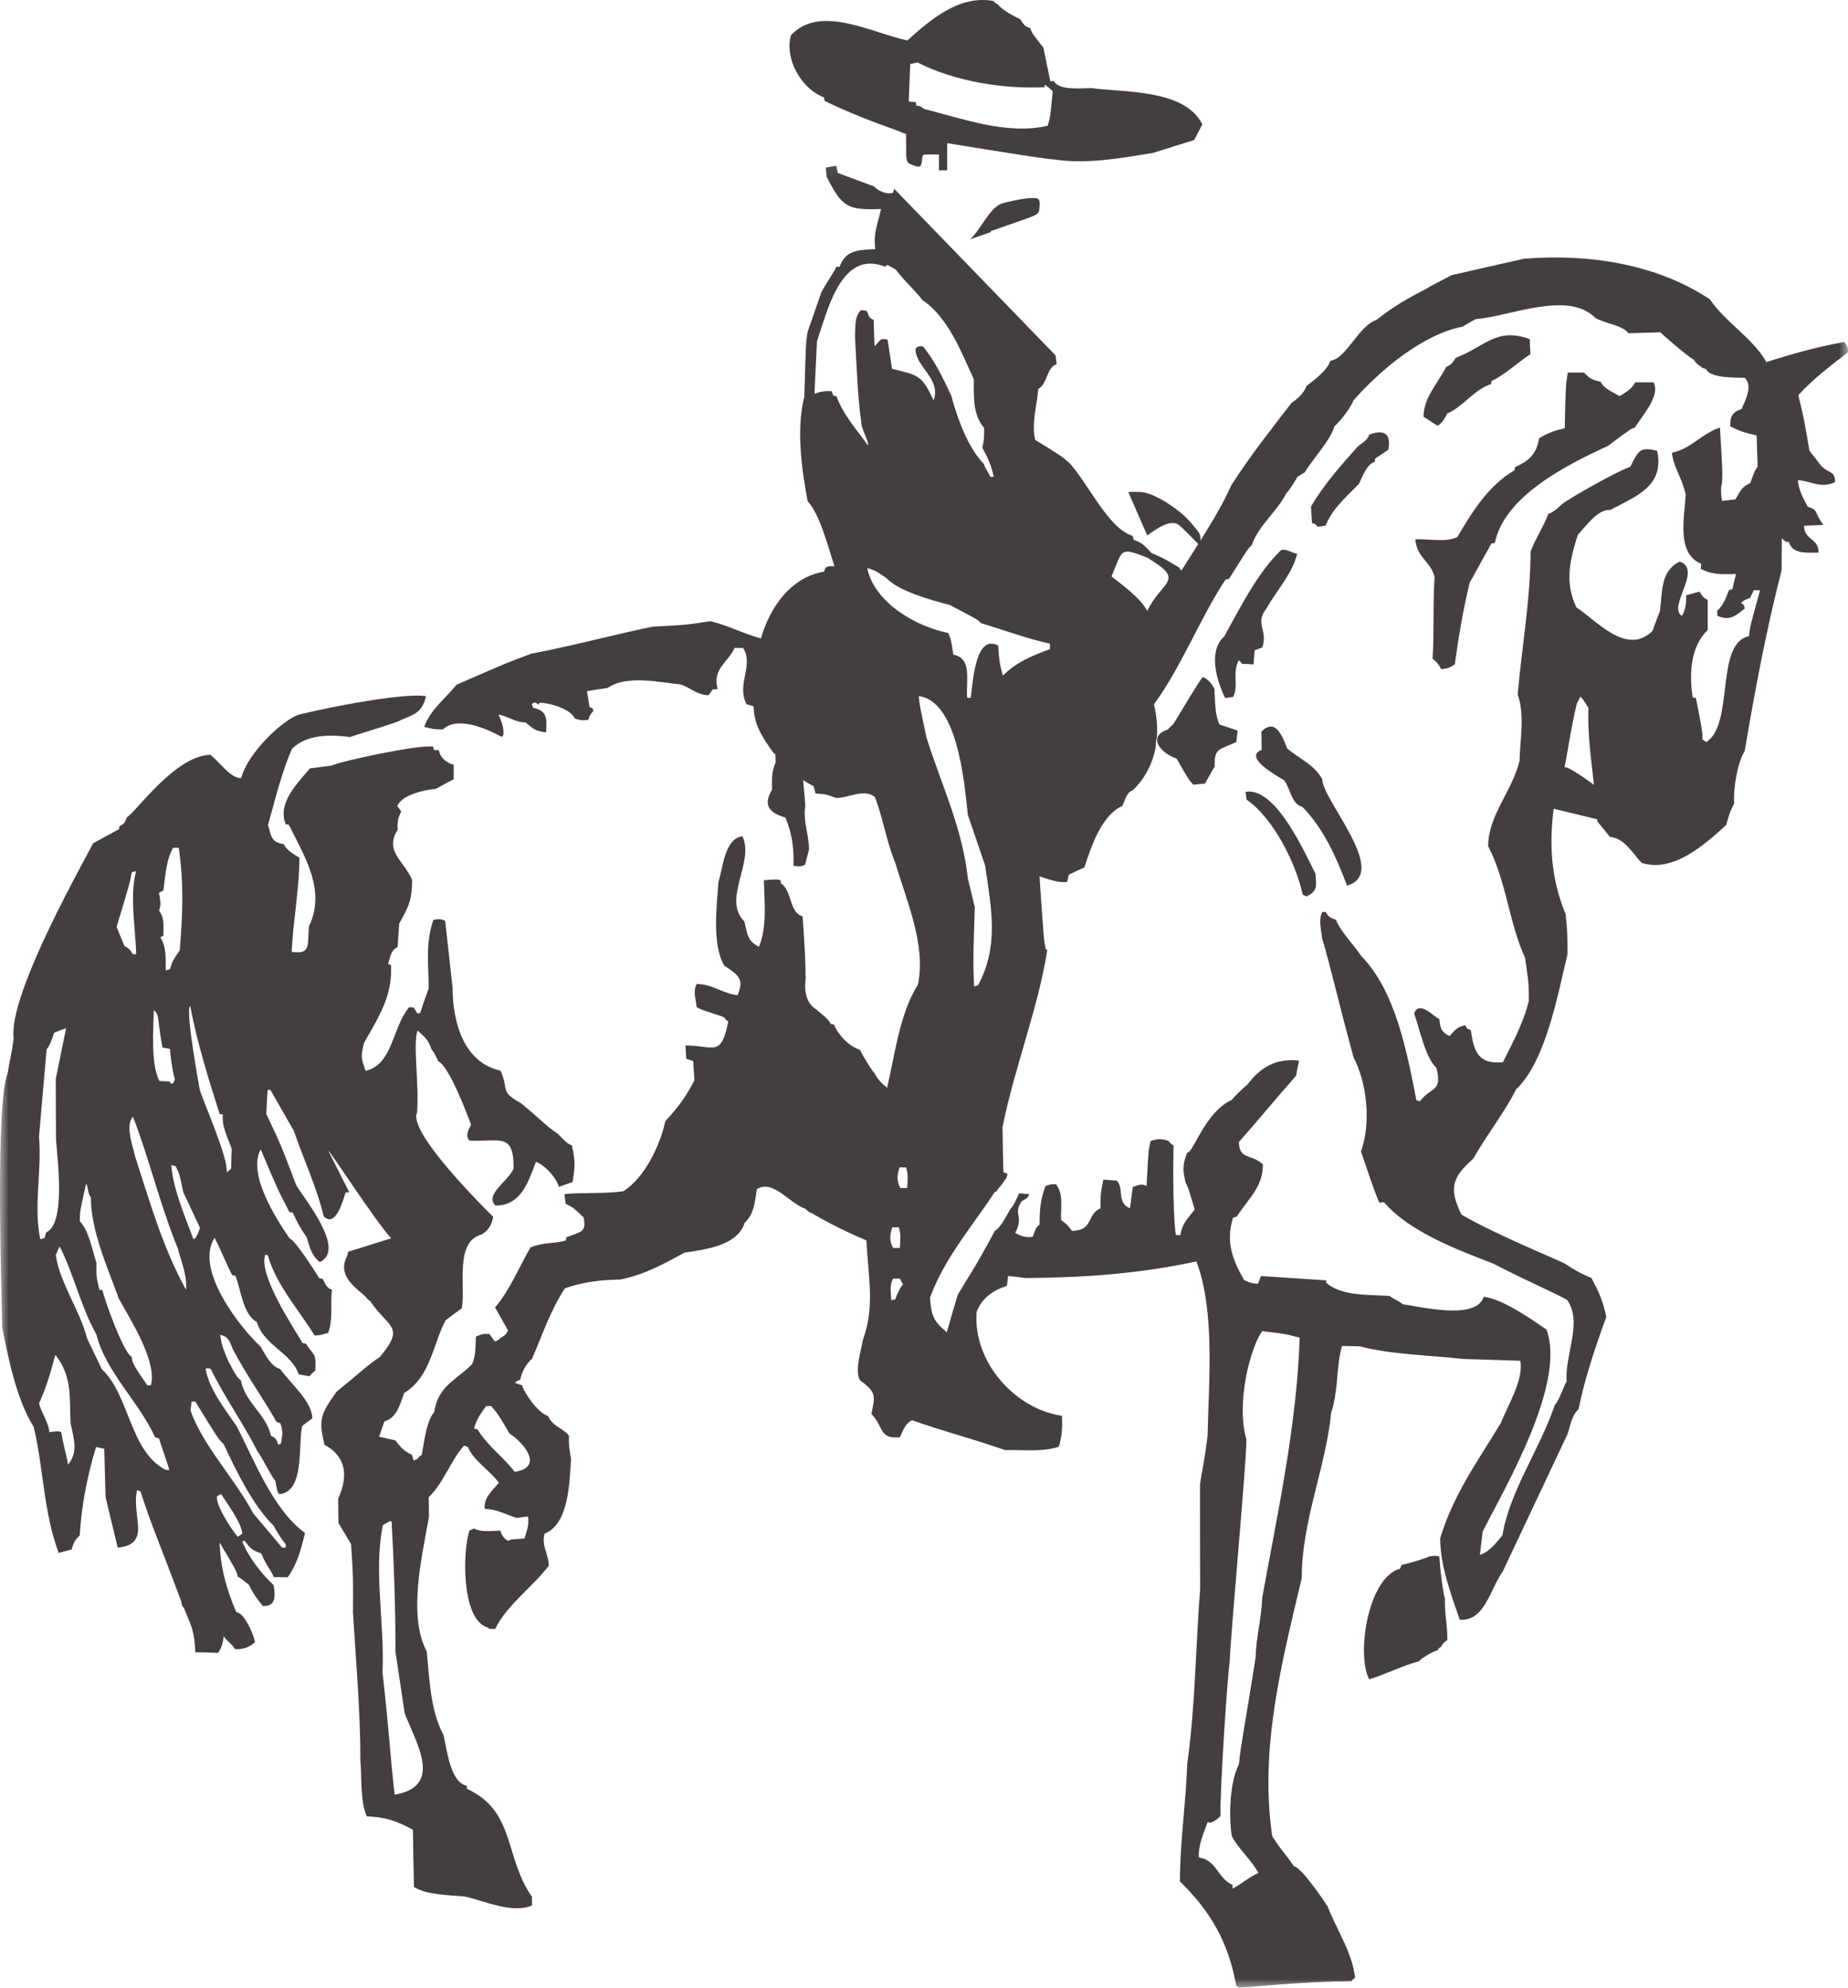 <svg width="106" height="114" viewBox="0 0 106 114" fill="none" xmlns="http://www.w3.org/2000/svg">
<path d="M74.937 51.415C75.608 51.087 75.495 50.818 75.456 50.104C74.93 49.135 73.229 45.106 71.445 45.412C71.46 45.561 71.484 45.71 71.508 45.866C73.031 46.901 74.351 49.546 74.723 51.311C74.793 51.341 74.86 51.378 74.937 51.415Z" fill="#443E3E"/>
<path d="M77.263 50.79C79.748 50.081 75.846 45.889 75.846 44.696C75.404 43.862 74.557 43.541 73.833 42.925C73.582 42.327 73.208 41.121 72.354 41.955C72.354 42.306 72.361 42.655 72.368 43.006C71.279 43.429 73.276 44.517 73.657 44.749C74.062 45.299 74.038 46.068 74.709 46.282C75.906 47.489 76.676 49.209 77.263 50.79Z" fill="#443E3E"/>
<path d="M70.28 40.035C70.432 40.012 70.584 39.989 70.736 39.967C71.064 39.252 70.668 38.686 71.042 37.882C71.096 37.882 71.216 38.001 71.233 38.068C71.453 38.075 71.675 38.091 71.904 38.105C71.919 37.836 71.941 37.568 71.965 37.301C72.109 37.24 72.254 37.189 72.399 37.136C72.756 36.153 71.941 35.752 72.643 34.902C73.229 33.844 74.115 32.937 74.404 31.76C74.016 31.684 73.878 31.484 73.49 31.542C72.133 32.832 71.118 34.888 70.219 36.503C69.273 37.354 69.792 39.073 70.28 40.035Z" fill="#443E3E"/>
<path d="M82.668 38.38C83.095 38.321 83.095 38.321 83.445 38.105C83.667 36.511 83.918 34.976 84.3 33.42C84.712 32.667 85.13 31.916 85.55 31.163C85.611 31.156 85.673 31.149 85.741 31.142C86.29 28.438 89.933 26.627 92.221 25.578C93.562 24.579 93.562 24.579 93.784 24.52C94.18 23.835 95.262 22.71 94.844 21.928C94.485 21.928 94.134 21.928 93.784 21.928C93.685 22.233 93.181 22.575 92.884 22.718C92.51 22.479 91.992 22.293 91.81 21.891C91.313 21.779 91.207 21.733 90.857 21.368C90.543 21.368 90.232 21.368 89.927 21.368C89.805 22.121 89.805 22.121 89.751 24.558C89.172 24.698 88.784 24.825 88.279 25.139C88.142 26.039 87.693 26.434 86.899 26.792C86.885 26.851 86.877 26.911 86.87 26.971C85.367 27.85 84.445 29.354 83.592 30.798C82.965 31.126 81.891 30.889 81.182 30.933C81.273 32.012 82.089 32.207 82.287 33.107C82.181 34.664 82.272 36.213 82.173 37.77C82.492 38.061 82.492 38.061 82.668 38.38Z" fill="#443E3E"/>
<path d="M75.569 30.21C75.721 30.189 75.874 30.166 76.035 30.143C76.455 29.138 77.17 28.55 77.941 27.759C78.169 27.327 78.367 26.643 78.856 26.485C78.863 26.418 78.871 26.36 78.878 26.299C79.129 26.129 79.382 25.957 79.633 25.793C79.8 24.937 79.45 24.572 78.535 24.93C78.458 25.235 78.147 25.39 77.895 25.593C76.942 26.657 75.919 27.806 75.195 29.056C75.212 29.368 75.234 29.682 75.258 30.001C75.47 30.061 75.47 30.061 75.569 30.21Z" fill="#443E3E"/>
<path d="M82.455 24.416C82.668 24.326 82.927 23.923 83.004 23.716C83.88 23.372 84.635 22.27 85.528 22.033C85.535 21.973 85.542 21.912 85.55 21.854C86.298 21.51 87.053 20.787 87.784 20.312C87.768 20.022 87.753 19.731 87.746 19.448C85.839 18.755 85.214 19.857 83.506 20.52C83.271 20.871 83.271 20.871 82.943 21.057C82.463 21.996 81.654 22.807 81.654 23.902C81.92 24.072 82.188 24.244 82.455 24.416Z" fill="#443E3E"/>
<path d="M55.65 13.723L56.835 13.307C56.82 13.275 56.813 13.261 56.813 13.261L58.658 12.617C59.487 12.329 59.582 12.268 59.614 12.011C59.636 11.822 59.667 11.57 59.579 11.441C59.399 11.172 57.522 11.625 57.366 11.708C56.69 12.07 56.272 13.133 55.65 13.723Z" fill="#443E3E"/>
<path fill-rule="evenodd" clip-rule="evenodd" d="M60.381 5.229C60.253 6.664 60.247 6.682 60.099 7.211C57.782 7.752 55.267 6.82 53.005 6.248C52.77 6.074 52.77 6.074 52.566 6.063C52.554 5.991 52.541 5.925 52.53 5.858C52.389 5.844 52.257 5.829 52.125 5.821C52.149 5.107 52.18 4.391 52.209 3.675C52.348 3.643 52.488 3.613 52.627 3.581C54.744 4.671 57.576 5.117 59.925 5.002C59.921 4.956 59.916 4.91 59.91 4.866L60.022 4.915L60.381 5.229ZM60.486 9.146C62.3 9.432 64.355 9.067 66.15 8.765C66.929 8.521 67.71 8.276 68.496 8.03C68.652 7.732 68.808 7.435 68.964 7.135C67.97 5.103 64.46 5.307 62.623 5.055C62.108 5.045 60.724 5.223 60.438 4.637C60.374 4.648 60.311 4.658 60.249 4.669C60.112 4.026 59.981 3.383 59.851 2.739C59.195 1.905 59.195 1.905 59.091 1.604C58.777 1.543 58.693 1.354 58.497 1.076C58.427 1.088 57.38 0.532 57.241 0.238C57.171 0.248 57.019 0.129 57.008 0.064C55.061 -0.319 53.413 1.092 52.046 2.318C50.103 1.926 47.049 0.209 45.373 2.016C44.974 3.37 45.989 5.126 47.265 5.585C47.276 5.652 47.289 5.718 47.302 5.79C48.677 6.453 50.039 6.986 51.441 7.477L51.974 7.692V8.354C51.974 9.219 52 9.325 52.231 9.417C52.805 9.65 52.842 9.63 52.895 9.091C52.915 8.882 52.948 8.859 53.23 8.859H53.859V9.77H54.33V8.209C54.33 8.209 60.306 9.192 60.486 9.146Z" fill="#443E3E"/>
<path fill-rule="evenodd" clip-rule="evenodd" d="M66.481 42.783C66.674 43.088 67.081 43.371 67.488 43.504C68.188 44.727 68.188 44.727 68.448 45.003C68.668 44.98 68.89 44.957 69.119 44.936C69.302 44.608 69.484 44.28 69.675 43.952C69.638 42.871 69.95 43.02 70.918 42.551C70.941 42.328 70.963 42.113 70.987 41.897C70.635 41.776 70.292 41.665 69.95 41.553C69.667 40.928 69.706 40.221 69.66 39.542C69.698 39.549 69.409 38.961 68.982 38.828C68.707 39.193 67.93 40.495 67.325 41.488C67.315 41.548 67.007 41.762 67.007 41.83C66.804 41.895 66.656 41.975 66.553 42.063C66.311 42.274 66.326 42.537 66.481 42.783Z" fill="#443E3E"/>
<mask id="mask0_4962_4" style="mask-type:luminance" maskUnits="userSpaceOnUse" x="0" y="9" width="106" height="105">
<path d="M0 9.072H106V114H0V9.072Z" fill="white"/>
</mask>
<g mask="url(#mask0_4962_4)">
<path fill-rule="evenodd" clip-rule="evenodd" d="M51.641 68.133C51.426 67.723 51.448 67.395 51.599 66.949C51.72 66.949 51.846 66.949 51.974 66.949C52.103 67.365 52.061 67.693 52.033 68.133C51.897 68.133 51.769 68.133 51.641 68.133ZM70.7 108.311C70.7 108.236 70.7 108.169 70.7 108.102C69.875 107.73 69.814 106.826 68.96 106.564C68.892 106.608 68.823 106.486 68.762 106.537C68.733 105.779 69.022 105.198 69.273 104.482C69.296 104.542 69.532 104.624 70.005 104.154C69.959 103.022 70.386 96.245 70.538 95.284C70.538 94.278 71.537 83.434 71.492 82.555C70.881 80.433 71.737 77.243 72.399 76.343C73.673 76.492 73.673 76.492 74.549 76.715C74.388 81.691 73.308 86.65 72.401 91.617C72.364 92.786 72.049 93.899 72.018 95.075C71.385 99.113 71.171 100.043 71.064 101.176C70.538 102.203 70.471 104.133 70.654 105.302C71.019 106.023 71.809 106.695 72.181 107.425C71.671 107.62 71.118 108.116 70.7 108.311ZM89.733 44.032C90.026 42.563 90.079 41.895 90.444 40.355C90.514 40.221 90.582 40.086 90.65 39.952C90.879 40.154 91.047 40.563 91.108 40.57C91.058 42.161 91.26 43.428 91.429 45.014C91.429 45.014 89.803 43.802 89.733 44.032ZM51.124 74.575C51.111 74.129 51.003 73.726 51.225 73.331C51.353 73.331 51.481 73.331 51.615 73.331C51.672 73.443 51.736 73.554 51.8 73.666C51.716 73.696 51.417 74.263 51.36 74.508C51.282 74.531 51.203 74.552 51.124 74.575ZM51.225 71.573C51.01 71.164 51.032 70.836 51.181 70.388C51.302 70.388 51.43 70.388 51.558 70.388C51.687 70.806 51.644 71.134 51.615 71.573C51.481 71.573 51.353 71.573 51.225 71.573ZM7.604 54.722C7.468 54.447 7.384 54.394 7.133 54.245C6.979 53.88 6.834 53.515 6.689 53.157C7.437 50.678 7.437 50.678 7.56 50.023C7.642 50 7.727 49.977 7.811 49.962C7.415 51.274 7.794 53.485 7.811 54.722C7.741 54.722 7.673 54.722 7.604 54.722ZM9.51 55.654C9.496 54.968 9.563 54.349 9.199 53.761C9.252 53.724 9.312 53.687 9.373 53.657C9.365 53.129 9.457 52.65 9.122 52.227C9.266 51.855 9.175 51.585 9.122 51.192C9.206 51.148 9.29 51.111 9.373 51.072C9.481 50.297 9.518 49.314 9.93 48.621C10.036 48.621 10.143 48.621 10.251 48.621C10.555 50.632 10.478 52.457 10.311 54.498C9.884 55.131 9.884 55.131 9.754 55.586C9.672 55.608 9.587 55.63 9.51 55.654ZM9.824 62.17C9.785 62.117 9.754 62.066 9.725 62.022C9.527 62.014 9.336 62.006 9.145 61.998C8.627 61.015 8.81 59.018 8.817 57.932C9.175 58.198 9.015 58.504 9.32 60.076C9.464 60.099 9.609 60.129 9.754 60.159C9.778 60.702 9.969 61.843 10.036 61.864C9.969 62.103 9.969 62.103 9.824 62.17ZM13.002 67.241C13.116 66.471 11.714 63.292 11.463 62.528C11.439 62.372 10.616 57.944 10.905 57.679C11.318 59.837 11.943 61.821 12.599 63.889C12.659 63.898 12.72 63.907 12.79 63.925C12.689 64.559 13.094 65.303 13.292 65.9C13.277 66.278 13.261 66.653 13.254 67.031C13.171 67.096 13.087 67.169 13.002 67.241ZM11.096 71.07C10.601 69.729 9.945 68.255 9.824 66.825C9.906 66.839 9.991 66.862 10.075 66.883C10.297 67.332 10.297 67.332 10.509 68.367C10.83 69.052 11.149 69.736 11.477 70.429C11.241 71.003 11.241 71.003 11.096 71.07ZM2.306 71.07C1.917 69.111 2.405 67.197 2.238 65.179C2.383 63.51 2.528 61.85 2.673 60.188C2.878 59.89 2.878 59.89 3.107 59.227C3.336 59.139 3.564 59.048 3.793 58.967C3.595 59.936 3.397 60.904 3.199 61.871C3.199 63.033 3.206 64.196 3.213 65.365C3.281 66.362 3.8 70.198 2.649 70.675C2.62 70.78 2.588 70.891 2.557 71.003C2.475 71.026 2.39 71.049 2.306 71.07ZM10.669 73.967C9.336 71.547 8.596 68.948 7.75 66.318C7.628 65.753 7.162 64.546 7.628 64.04C8.581 66.527 9.182 69.103 10.188 71.57C10.396 72.344 10.746 73.163 10.669 73.967ZM8.451 79.449C8.253 79.129 7.483 78.168 7.574 77.833C7.094 77.647 5.996 74.534 5.873 73.99C5.813 73.981 5.752 73.974 5.699 73.967C5.523 73.223 5.523 73.223 5.531 72.419C5.303 71.733 5.089 70.54 4.577 70.043C4.577 69.499 4.577 69.499 4.937 67.897C5.067 68.001 5.004 68.427 5.212 68.671C5.212 70.578 6.163 72.672 6.812 74.474C7.43 75.599 9.03 78.071 8.656 79.449C8.588 79.449 8.52 79.449 8.451 79.449ZM15.968 82.86C15.845 82.548 15.838 82.474 15.541 82.346C15.283 81.118 14.04 80.426 13.818 79.159C13.468 78.936 13.171 78.117 13.109 78.101C12.727 77.178 12.727 77.178 12.628 76.552C13.105 76.66 13.165 76.892 13.347 77.362C14.139 78.88 15.015 80.061 15.869 81.558C15.937 81.572 16.007 81.595 16.075 81.616C16.251 82.079 16.197 82.295 16.113 82.793C16.06 82.816 16.014 82.839 15.968 82.86ZM3.892 83.999C3.853 83.53 3.732 83.381 3.51 82.13C3.312 82.07 3.312 82.07 2.84 82.137C2.755 81.512 2.405 81.095 2.238 80.491C2.656 79.575 2.917 78.668 3.175 77.699C4.143 78.943 3.983 80.089 4.044 81.602C4.213 82.437 4.524 83.299 3.892 83.999ZM9.51 84.306C7.43 83.225 7.444 80.031 5.844 78.526C5.562 77.938 5.279 77.348 4.997 76.769C4.577 75.114 3.443 73.618 3.199 71.986C3.267 71.814 3.344 71.643 3.419 71.48C4.258 73.133 4.623 74.921 5.531 76.536C6.064 78.689 7.985 80.41 8.892 82.421C8.969 82.444 9.046 82.474 9.122 82.502C9.182 82.711 9.662 84.081 9.716 84.306C9.648 84.306 9.58 84.306 9.51 84.306ZM29.522 84.41C28.829 83.516 27.99 82.95 27.389 81.974C27.319 81.96 27.251 81.944 27.191 81.93C27.328 81.4 27.563 81.088 27.884 80.64C27.983 80.64 28.081 80.64 28.18 80.64C28.608 81.163 28.608 81.163 29.225 82.212C30.125 82.802 31.178 84.171 29.522 84.41ZM13.635 88.135C13.292 87.738 12.317 86.264 12.454 85.803C12.529 85.764 12.606 85.729 12.689 85.692C12.903 86.056 13.932 87.419 13.886 87.97C13.803 88.021 13.719 88.075 13.635 88.135ZM16.181 88.758C15.626 88.096 15.068 87.44 14.52 86.785C13.497 84.834 11.653 82.942 10.929 80.902C10.944 80.723 10.968 80.551 10.99 80.379C11.057 80.379 11.127 80.379 11.202 80.379C12.529 82.541 12.529 82.541 12.826 82.816C13.543 84.343 14.496 86.331 15.693 87.501C15.862 87.835 16.326 88.535 16.388 88.551C16.388 88.617 16.388 88.684 16.388 88.758C16.318 88.758 16.251 88.758 16.181 88.758ZM22.639 102.926C22.364 100.662 22.379 99.776 21.937 95.879C22.074 93.169 21.418 90.048 21.961 87.47C22.371 87.226 22.371 87.226 22.463 87.263C22.601 89.765 22.685 92.215 22.685 94.74C22.859 95.91 23.035 97.079 23.211 98.256C23.882 99.999 25.444 102.449 22.639 102.926ZM54.84 42.634C55.278 44.144 55.419 45.882 55.516 46.734C55.844 47.694 56.17 48.664 56.506 49.631C56.861 52.126 57.318 54.227 56.101 56.506C56.022 56.529 55.943 56.55 55.872 56.573C55.815 55.009 55.815 55.009 55.916 52.03C55.78 51.479 55.644 50.928 55.516 50.377C55.206 47.501 54.02 45.06 53.166 42.374C53.159 42.352 53.153 42.331 53.146 42.31C52.748 40.448 52.748 40.448 52.704 39.92C53.793 40.069 54.44 41.256 54.84 42.634ZM65.8 35.042C65.459 34.319 64.335 33.523 63.758 33.061C64.412 31.445 64.249 31.385 65.807 31.982C68.049 33.337 66.683 33.24 65.8 35.042ZM78.067 66.035C78.067 66.035 79.075 69.082 79.138 68.971C79.215 68.962 79.299 68.955 79.383 68.948C80.839 70.645 83.561 71.659 85.634 72.463C88.067 73.707 89.126 74.116 89.889 74.555C90.803 75.837 89.727 77.752 89.865 79.24C89.79 79.24 89.43 80.358 89.179 80.582C88.347 83.076 86.591 85.509 86.173 88.071C86.111 88.094 85.504 89.012 84.886 89.17C84.941 88.721 84.994 88.275 85.047 87.828C86.358 85.25 89.858 79.315 88.699 76.239C88.629 76.239 86.334 74.474 85.101 74.376C84.681 75.748 81.418 74.928 80.443 74.795C80.443 74.72 79.808 74.43 79.702 74.325C78.536 74.235 76.98 74.362 76.074 73.572C76.071 73.524 76.071 73.478 76.071 73.43L72.335 73.182C72.274 73.329 72.214 73.476 72.155 73.625C71.767 73.595 71.767 73.595 71.361 73.416C70.668 72.203 70.309 71.196 70.722 69.85C70.799 69.819 70.874 69.789 70.951 69.759C71.668 68.657 72.438 68.076 72.438 66.781C71.774 66.155 71.064 66.527 71.064 65.493C72.186 64.233 73.229 62.945 74.342 61.694C74.397 61.403 74.45 61.113 74.511 60.829C73.184 60.673 72.293 61.217 71.545 62.208C71.301 62.394 70.676 63.012 70.668 63.07C69.076 63.809 68.439 66.162 68.097 66.102C67.814 66.855 67.844 67.085 68.01 67.86C68.109 67.876 68.412 68.992 68.526 69.371C68.122 69.894 67.794 70.184 67.71 70.831C67.618 70.831 67.527 70.831 67.444 70.831C67.23 69.164 67.314 65.753 67.314 65.686C67.246 65.679 67.063 65.514 67.032 65.439C66.643 65.291 66.399 65.305 65.996 65.439C65.873 65.983 65.873 65.983 65.767 68.009C65.439 67.867 65.325 67.971 64.98 68.069C64.92 68.478 64.867 68.887 64.814 69.297C64.036 68.971 64.5 68.225 64.066 67.711C63.807 67.688 63.549 67.667 63.288 67.651C63.122 68.515 63.122 68.515 63.122 69.297C62.306 69.655 62.731 70.587 61.481 70.587C61.215 70.229 61.215 70.229 60.865 69.975C60.819 69.164 61.032 68.56 60.575 67.92C60.308 67.904 60.308 67.904 59.965 68.025C59.675 68.836 59.63 69.364 59.63 70.229C59.431 70.4 59.431 70.4 59.233 70.936C58.671 71.019 58.26 70.714 58.233 70.705C58.759 69.708 58.066 69.663 58.616 68.884C58.843 68.744 58.979 68.728 59.032 68.468C58.889 68.498 58.57 68.418 58.434 68.455C58.381 68.662 58.047 69.302 57.98 69.302C57.767 69.632 57.435 70.39 57.048 70.597C57.074 70.604 56.176 72.24 55.696 73.01C55.439 73.425 55.181 73.838 54.933 74.263C54.719 74.977 54.513 75.691 54.306 76.407C53.516 75.744 53.424 75.438 53.346 74.419C53.569 73.806 53.848 73.228 54.16 72.672C54.61 71.871 55.131 71.115 55.663 70.367C56.132 69.706 56.61 69.049 57.054 68.37C57.118 68.37 57.254 68.23 57.254 68.163C57.323 68.133 57.587 67.782 57.652 67.64C57.716 67.64 57.794 67.417 57.773 67.305C57.694 67.275 57.624 67.254 57.553 67.231C57.531 66.366 57.516 65.503 57.503 64.646C58.192 61.205 59.516 57.943 60.071 54.502C60.036 54.465 60 54.436 59.972 54.406C59.873 53.885 59.873 53.885 59.624 50.264C60.108 50.398 60.713 50.666 61.212 50.577C61.239 50.435 61.276 50.294 61.31 50.161C61.602 50.019 61.901 49.885 62.2 49.75C62.592 48.536 63.189 46.748 64.372 46.227C64.528 45.9 64.621 45.43 64.984 45.318C65.728 44.588 66.144 43.711 66.3 42.783C66.296 42.306 66.357 42.482 66.372 42.064C66.388 41.511 66.324 40.949 66.19 40.398C67.794 38.194 68.835 35.439 70.302 33.227C70.364 33.219 70.425 33.212 70.493 33.204C71.591 31.454 71.591 31.454 71.796 31.275C72.186 30.128 73.283 29.308 73.794 28.266C73.855 28.259 74.274 27.634 74.426 27.336C74.487 27.327 74.762 27.111 74.832 27.104C75.312 26.293 76.302 25.286 76.546 24.437C76.608 24.43 77.4 23.566 77.629 22.97C79.123 21.257 81.631 19.15 83.933 18.725C83.95 18.666 84.582 18.353 84.635 18.302C86.602 18.16 89.942 16.625 91.518 18.241C92.09 18.562 93.089 18.659 93.41 19.113C94.021 19.09 94.629 19.076 95.24 19.06C95.271 19.113 96.811 20.461 97.161 20.631C97.185 20.729 97.45 20.989 97.566 21.02C97.573 21.08 97.764 21.161 97.846 21.145C98.061 21.712 99.586 21.645 100.074 21.668C100.568 22.122 100.096 22.977 99.898 23.456C99.35 23.633 99.241 23.895 99.241 24.453C99.912 24.765 99.912 24.765 100.759 24.974C100.774 25.562 100.798 26.151 100.82 26.748C100.622 27.06 100.622 27.06 100.394 27.708C99.89 27.924 99.822 28.169 99.547 28.638C99.287 28.669 99.036 28.699 98.785 28.729C98.701 28.483 98.701 27.745 98.77 27.783C98.807 27.111 98.807 27.111 98.655 24.521C97.581 24.877 97.04 25.718 95.903 25.965C95.987 26.813 96.497 27.418 96.688 28.357C96.642 29.584 96.116 31.744 97.581 32.333C97.566 32.43 97.557 32.528 97.549 32.623C98.281 32.988 98.754 32.93 99.577 32.921C99.502 33.212 99.432 33.502 99.364 33.8C99.304 33.807 99.241 33.816 99.181 33.83C98.99 34.299 98.876 34.679 98.503 35.022C98.503 35.118 98.503 35.215 98.503 35.313C99.212 35.632 99.562 35.313 100.074 34.902C100.042 34.694 100.042 34.694 99.866 34.59C99.951 34.455 100.244 34.317 100.389 34.301C100.396 34.206 100.576 33.941 100.583 33.853C100.706 33.853 100.829 33.853 100.957 33.853C100.394 35.878 100.394 35.878 100.317 36.489C98.358 36.892 99.494 41.532 97.87 42.56C97.793 42.507 97.725 42.455 97.656 42.409C97.641 41.881 97.641 41.881 97.276 40.035C97.214 40.019 97.153 40.012 97.093 40.005C96.888 38.701 96.948 37.078 97.954 36.139C97.954 35.557 97.954 34.976 97.954 34.404C97.687 34.276 97.641 34.181 97.489 33.934C97.168 34.002 97.031 34.069 96.717 34.136C96.732 34.5 96.688 35.022 96.468 35.32C95.628 34.799 97.687 32.646 96.338 32.207C95.232 32.772 95.37 33.89 95.209 35.051C95.064 35.432 94.919 35.811 94.783 36.19C93.304 37.636 91.588 35.595 90.422 34.836C89.735 33.383 90.041 32.147 90.497 30.68C90.917 30.233 91.656 29.175 92.358 29.25C93.898 28.431 95.469 27.88 95.056 25.86C94.043 25.578 93.951 25.904 93.509 26.776C92.824 26.985 90.056 28.564 90.048 28.624C89.522 28.862 89.339 29.28 88.805 29.48C88.523 30.247 88.089 30.843 87.792 31.64C87.792 34.344 87.288 37.136 87.053 39.833C87.471 40.995 87.189 42.418 87.159 43.639C86.74 45.375 85.359 46.768 85.359 48.526C86.411 50.567 86.549 52.897 87.478 54.938C87.693 56.412 87.693 56.412 87.693 57.395C87.396 58.639 86.785 59.764 86.206 60.919C84.811 61.038 84.551 60.374 84.36 59.071C84.155 59.011 84.155 59.011 84.048 58.795C83.568 58.907 83.477 59.056 83.148 59.422C82.675 59.19 82.608 58.974 82.562 58.446C82.325 58.393 81.403 57.307 81.114 58.125C81.403 58.916 81.768 60.694 82.386 61.231C82.767 62.668 82.043 62.326 81.449 63.161C81.379 63.138 81.312 63.115 81.242 63.093C80.709 60.406 80.076 56.86 78.071 54.819C77.644 54.163 76.905 53.448 76.63 52.755C76.287 52.629 76.219 52.599 76.036 52.301C75.966 52.301 75.906 52.301 75.845 52.301C75.616 52.748 75.785 53.306 75.831 53.798C76.357 55.556 76.782 57.521 77.644 60.657C78.384 62.069 78.67 64.318 78.067 66.035ZM21.744 82.396L22.045 81.526C22.745 81.294 22.899 80.683 23.187 79.882C24.698 78.987 24.835 77.066 25.559 75.718C25.863 75.487 26.177 75.255 26.489 75.032C26.71 73.767 26.069 71.196 27.625 70.803C28.052 70.526 28.197 70.25 28.289 69.782C28.289 69.782 23.328 64.959 23.924 63.807C24.045 62.053 23.675 59.906 23.95 59.094C24.362 59.481 24.591 59.66 24.758 60.204C24.811 60.211 25.062 60.65 25.132 60.866C25.757 61.113 26.817 63.958 27.022 64.509C26.877 64.798 26.665 65.119 26.93 65.418C28.776 65.469 29.462 64.979 29.462 67.018C29.15 67.748 27.777 68.515 28.417 69.141C29.889 69.141 30.292 67.808 30.743 66.625C31.277 66.846 31.887 67.511 32.061 68.069C32.322 67.971 32.58 67.883 32.839 67.794C32.992 66.899 33.007 66.616 32.802 65.686C32.541 65.581 32.541 65.581 31.993 65.023C31.277 64.546 31.062 64.233 29.874 63.265C28.631 62.587 29.211 62.498 28.707 61.403C26.573 60.934 25.962 58.572 25.962 56.672C25.818 55.384 25.673 54.096 25.535 52.815C25.253 52.68 25.161 52.711 24.857 52.755C24.392 54.126 24.582 55.251 24.591 56.672C24.423 57.149 24.256 57.627 24.087 58.111C24.034 58.111 23.981 58.111 23.928 58.111C23.858 57.999 23.798 57.888 23.737 57.783C23.645 57.774 23.554 57.767 23.469 57.767C22.494 58.907 22.547 61.052 20.969 61.417C20.701 60.664 20.687 60.562 20.885 59.801C21.739 58.297 22.533 57.075 22.424 55.347C22.364 55.326 22.311 55.303 22.258 55.28C22.395 54.893 22.41 54.491 22.806 54.319C22.837 53.866 22.868 53.419 22.898 52.971C23.455 51.98 23.638 51.585 23.638 50.469C23.187 49.36 22.029 48.846 22.806 47.593C22.791 47.117 22.813 46.954 23.013 46.538C22.936 46.433 22.859 46.328 22.791 46.224C23.066 45.568 24.362 45.299 25.002 45.24C25.337 45.054 25.68 44.868 26.023 44.689C26.023 44.413 26.023 44.138 26.023 43.862C25.612 43.743 25.238 43.453 25.178 43.036C25.079 43.02 24.98 43.013 24.881 43.006C24.872 42.946 24.864 42.888 24.857 42.827C24.201 42.655 19.482 43.662 19.026 43.908C18.606 43.959 18.186 44.011 17.767 44.071C17.028 44.98 15.899 46.045 16.388 47.275C16.449 47.282 16.509 47.289 16.57 47.296C17.439 49.098 18.727 51.013 17.721 53.129C17.622 54.17 17.866 54.766 16.731 54.589C16.813 52.801 17.173 50.96 17.173 49.195C16.823 48.958 16.456 48.8 16.28 48.414C15.549 48.295 15.572 47.989 15.373 47.312C15.785 45.866 16.142 44.31 16.753 42.939C17.614 42.097 18.964 42.127 20.076 42.269C21 41.956 22.967 41.39 22.974 41.3C23.829 40.958 24.217 40.83 24.437 39.93C23.44 39.728 19.625 40.384 17.207 40.969C16.304 41.187 14.187 43.189 13.84 44.622C13.215 44.659 12.553 43.632 12.056 43.29C10.029 43.334 7.727 46.663 7.285 46.864C7.155 47.154 7.155 47.252 6.858 47.377C6.843 47.438 6.834 47.498 6.827 47.556C6.324 47.826 5.828 48.093 5.333 48.37C5.103 48.912 0.462 56.949 0.781 59.532C0.653 60.613 0.568 60.68 0.445 61.536C-0.262 63.279 0.072 73.356 0.127 76.143C0.491 77.938 0.942 80.254 1.932 81.832C2.511 84.26 2.482 86.682 3.366 89.065C3.609 88.998 3.853 88.93 4.106 88.863C4.235 88.477 4.266 88.342 4.57 88.066C4.693 86.25 4.99 84.715 5.509 82.988C5.661 83.016 5.82 83.053 5.981 83.09C6.003 84.015 6.027 84.938 6.057 85.869C6.286 86.831 6.515 87.791 6.751 88.758C8.748 88.558 7.497 86.919 7.871 85.452C7.932 85.482 7.994 85.513 8.062 85.541C8.81 87.835 9.015 88.126 10.403 91.865C10.388 91.962 10.478 92.185 10.54 92.192C10.968 93.273 11.149 93.459 11.202 94.754C11.639 94.761 12.073 94.777 12.507 94.792C12.735 94.48 12.766 94.226 12.835 93.846C12.942 94.04 13.292 94.264 13.483 94.584C13.917 94.606 14.313 94.48 14.627 94.173C14.612 93.95 14.076 92.513 13.55 92.453C12.995 91.165 12.636 89.87 12.599 88.468C13.567 90.093 13.567 90.093 13.635 90.413C13.879 90.546 14.185 90.837 14.245 90.844C14.634 91.56 14.634 91.56 15.076 92.104C15.853 92.148 15.792 91.493 15.693 90.913C14.969 90.219 14.267 89.326 13.895 88.402C13.941 88.386 13.985 88.372 14.031 88.365C14.366 88.805 14.45 88.916 14.984 89.086C15.29 89.832 15.58 90.093 15.708 90.451C15.968 90.451 16.234 90.451 16.502 90.458C17.059 89.683 17.279 88.819 17.494 87.917C15.64 86.561 14.581 83.725 13.567 81.781C12.896 80.805 12.003 79.687 11.791 78.51C11.89 78.452 11.89 78.452 12.088 78.51C12.889 80.149 13.941 81.602 14.757 83.211C15.167 83.799 15.587 84.729 15.792 84.922C15.908 85.557 15.908 85.557 16.029 85.692C17.494 85.541 17.088 82.883 17.332 81.781C17.523 81.632 17.713 81.49 17.911 81.349C17.911 80.372 16.639 79.322 16.075 78.517C15.527 78.361 15.206 77.669 14.947 77.229C13.741 76.113 11.142 72.777 12.309 70.989C12.72 71.786 12.942 72.419 13.323 73.133C13.376 73.14 13.437 73.149 13.497 73.156C13.84 73.997 13.91 75.346 14.733 75.822C15.121 77.155 16.731 77.587 17.134 78.824C17.34 78.854 17.554 78.891 17.767 78.928C17.783 78.861 17.996 78.652 18.087 78.622C18.141 77.513 17.996 77.787 17.554 77.066C17.484 77.05 17.424 77.043 17.363 77.036C16.859 76.178 14.779 73.065 15.22 71.956C15.266 71.963 15.312 71.979 15.365 71.993C15.807 73.639 17.158 75.144 18.042 76.59C18.438 76.59 18.5 76.506 18.826 76.448C19.125 75.553 18.934 74.869 19.041 73.967C18.727 73.87 18.667 73.625 18.507 73.342C18.438 73.326 18.377 73.319 18.317 73.312C18.317 73.312 16.922 71.07 16.623 71.04C15.869 69.945 14.168 67.339 14.955 65.916C15.922 68.21 15.922 68.21 16.601 69.513C16.661 69.522 16.724 69.529 16.784 69.536C17.18 70.347 17.18 70.347 17.6 70.973C17.767 71.533 17.851 71.993 18.346 72.381C19.878 71.673 17.448 68.746 16.982 67.957C16.12 65.67 16.12 65.67 15.274 63.884C15.297 63.421 15.319 62.959 15.351 62.505C15.404 62.505 15.457 62.505 15.51 62.505C15.961 63.287 16.41 64.077 16.859 64.867C17.409 66.474 18.179 68.12 18.568 69.759C19.27 70.445 19.673 68.813 19.825 68.389C19.895 68.382 19.963 68.374 20.032 68.374L18.846 66.026C18.854 65.872 21.444 69.924 22.437 71.019L19.963 71.791C19.952 71.859 19.941 71.924 19.931 71.986C19.352 73.065 20.177 73.693 20.984 74.369C21 74.437 21.167 74.602 21.227 74.609C22.272 76.164 23.286 76.053 21.785 77.826C21.107 78.266 20.619 78.757 19.306 79.814C18.346 81.156 18.278 81.437 18.613 82.86C19.977 83.604 19.917 84.797 19.398 85.952C19.398 86.413 19.405 86.875 19.415 87.345C19.651 87.747 19.895 88.149 20.139 88.558C20.26 90.465 20.26 90.465 20.245 92.469C20.421 95.321 20.672 98.114 20.672 100.974C20.756 101.794 20.648 103.394 21.046 104.17C22.106 104.214 22.738 104.422 23.684 104.937C23.699 106.023 23.721 107.118 23.744 108.213C24.447 108.683 25.772 108.683 26.648 108.764C27.763 109.011 29.401 109.771 30.514 109.278C30.514 109.108 30.514 108.943 30.514 108.78C28.914 106.516 29.585 103.879 26.785 102.591C26.778 102.531 26.771 102.471 26.764 102.411C25.818 102.217 25.634 100.304 25.436 99.499C24.666 98.039 24.645 96.326 24.476 94.71C23.378 92.639 24.217 89.207 24.606 86.987C24.599 86.615 24.591 86.243 24.591 85.869C25.468 85.013 25.818 83.813 26.619 82.904C26.686 82.927 26.764 82.957 26.839 82.988C27.152 83.762 28.105 84.336 28.615 85.043C28.25 85.452 27.709 85.959 27.808 86.54C28.448 86.54 28.974 86.838 29.607 87.047C29.95 87.047 30.164 86.942 30.302 86.994C30.309 87.501 30.309 87.501 30.087 88.231C29.812 88.254 29.539 88.275 29.264 88.298C29.196 88.505 28.769 88.163 28.707 87.784C28.289 87.784 27.541 87.896 27.198 87.656C27.106 87.694 27.015 87.738 26.93 87.784C26.534 88.879 26.437 92.935 27.992 93.344C27.977 93.442 28.322 93.413 28.397 93.427C29.099 92.013 30.483 91.09 31.475 89.802C31.475 89.116 31.04 88.663 31.238 87.954C32.664 87.403 32.664 84.887 32.756 83.673C32.626 82.913 32.626 82.913 32.633 82.332C32.23 81.855 31.742 81.847 31.429 81.207C30.895 81.051 30.102 79.956 29.942 79.449C29.805 79.405 29.676 79.359 29.546 79.315C29.546 79.263 29.737 79.144 29.836 79.138C29.927 78.682 30.157 78.243 30.514 77.929C31.101 76.582 31.588 75.114 32.404 73.886C33.374 73.535 34.532 73.386 35.561 73.386C36.934 73.118 38.061 72.5 39.265 71.838C40.455 71.666 42.308 71.435 42.712 70.131C43.262 69.633 43.298 68.894 43.414 68.196C44.367 67.622 45.258 69.015 46.218 69.334C46.226 69.394 46.455 69.55 46.561 69.573C47.59 70.183 48.635 70.693 49.698 71.138C49.789 73.159 50.204 74.904 49.494 76.847C49.388 77.509 49.025 78.53 49.316 79.148C50.321 79.892 50.178 80.057 49.986 81.092C50.733 81.873 50.385 82.522 51.615 82.433C51.83 82.001 51.894 81.666 52.313 81.45C54.385 82.18 55.375 82.38 57.652 83.163C58.634 83.14 59.794 83.282 60.733 82.975C60.925 82.314 60.94 81.896 60.911 81.196C58.242 80.815 55.807 78.135 56.015 75.245C56.321 74.433 56.99 73.987 57.751 73.748C57.782 73.586 57.806 73.391 57.82 73.179C58.159 73.212 58.497 73.251 58.828 73.297C62.176 73.274 65.354 73.051 68.625 72.344C69.708 75.204 69.327 79.284 69.266 82.332C69.052 84.09 68.945 84.29 68.832 85.124C68.832 87.128 68.832 89.131 68.839 91.142C68.571 94.494 68.571 97.823 68.099 101.153C68.023 103.431 67.68 105.658 67.68 107.901C69.404 109.585 70.463 111.356 70.912 113.896C70.98 113.926 71.05 113.963 71.125 114C73.246 113.821 75.387 113.635 77.515 113.621C77.583 113.546 77.651 113.479 77.728 113.412C77.552 111.952 76.683 110.708 76.15 109.331C76.104 109.264 74.679 107.09 74.221 107.037C73.801 106.404 73.374 105.972 72.971 105.295C72.24 100.274 73.512 95.38 74.663 90.525C74.663 87.233 76.043 84.194 76.357 81.005C76.782 79.74 76.63 78.415 76.973 77.192C77.308 77.199 77.651 77.208 77.996 77.215C79.847 77.692 82.05 77.722 83.918 77.938C85.009 77.966 86.107 78.005 87.205 78.043C87.41 79.138 86.472 80.612 86.091 81.609C84.749 83.82 83.361 85.72 82.608 88.223C82.608 89.795 83.225 91.411 83.728 92.892C85.168 93.004 85.465 91.142 86.206 90.107C87.442 87.486 88.675 84.864 89.911 82.249C90.07 81.772 90.155 81.163 90.543 80.828C90.886 79.084 91.528 77.199 92.136 75.525C91.955 74.646 91.718 74.095 91.284 73.297C90.459 72.925 90.459 72.925 89.781 72.486C89.773 72.426 85.634 70.743 83.827 69.655C83.117 68.196 83.247 67.555 84.505 66.453C85.26 65.105 86.281 63.838 86.961 62.475C88.699 60.852 89.392 56.83 89.911 54.729C89.911 53.545 89.911 53.545 89.804 52.436C88.947 50.361 88.862 48.375 89.117 46.383L91.616 46.986C91.616 47.025 91.617 47.064 91.619 47.103C91.856 47.4 92.1 47.698 92.343 47.996C93.174 48.07 93.615 48.905 94.165 49.486C95.987 50.074 97.824 48.398 99.014 47.312C99.227 46.559 99.227 46.559 99.471 46.082C99.403 45.255 99.654 43.743 100.074 43.074C100.667 39.565 101.307 36.153 102.193 32.698C102.193 32.086 102.2 31.477 102.207 30.873C102.422 31.075 102.422 31.075 102.612 31.082C102.796 31.805 103.71 31.693 104.304 31.693C104.343 30.851 103.481 31.007 103.481 30.151C103.846 30.136 104.213 30.121 104.587 30.105C104.015 29.337 104.35 29.28 103.694 29.064C103.421 28.55 103.175 28.125 103.122 27.536C103.855 27.573 104.418 28.036 105.258 27.655C105.258 26.999 104.922 27.175 104.471 26.725C104.244 26.427 104.015 26.137 103.786 25.846C103.351 23.128 103.146 22.845 103.161 22.651C104.022 21.712 104.983 20.989 105.996 20.208C106.004 19.955 106.004 19.955 105.791 19.611C104.227 19.894 102.832 20.282 101.324 20.766C100.523 19.373 98.961 18.48 98.083 17.169C94.981 15.114 91.1 14.547 87.418 14.838C86.03 15.151 84.642 15.463 83.255 15.784C82.798 16.044 81.906 16.461 81.898 16.521C80.793 17.079 79.917 17.579 78.956 18.346C77.926 18.681 77.216 20.587 76.309 20.692C76.12 21.25 75.411 21.78 74.938 22.137C74.8 22.547 74.434 22.866 74.076 23.112C72.872 24.677 71.743 26.099 70.637 27.813C70.141 28.92 69.506 29.967 68.854 31.004V30.855C68.854 30.642 68.799 30.554 68.309 29.974C67.677 29.225 66.227 28.27 65.453 28.22C65.125 28.199 64.718 28.22 64.718 28.22L65.805 30.71C66.771 29.988 67.318 29.841 67.657 30.137C67.941 30.385 68.485 30.947 68.731 31.2C68.412 31.702 68.091 32.202 67.778 32.706L67.745 32.708C67.712 32.662 67.675 32.609 67.631 32.544C67.241 32.334 67.041 32.134 66.051 31.716C65.688 31.337 65.517 31.114 65.034 30.965C65.004 30.883 64.984 30.809 64.962 30.735C63.545 30.286 62.421 27.706 61.31 26.521C60.812 26.11 60.812 26.11 59.382 25.231C59.145 24.285 59.488 23.264 59.553 22.304C60.101 22.022 60.007 21.076 60.612 20.89C60.592 20.718 60.568 20.548 60.541 20.378L51.287 10.824C51.267 10.902 51.245 10.98 51.225 11.058C50.84 11.156 50.405 10.977 50.136 10.693C49.437 10.433 48.748 10.172 48.057 9.919C48.02 9.777 47.993 9.643 47.965 9.51C47.766 9.538 47.566 9.575 47.366 9.612C47.381 9.784 47.395 9.956 47.415 10.126C48.306 11.914 48.633 12.049 50.534 11.988C50.326 12.958 50.084 13.344 50.205 14.29C49.232 14.334 48.514 14.327 48.156 15.303C48.092 15.303 48.028 15.303 47.965 15.303C47.914 15.504 47.516 16.026 47.117 16.749C46.855 17.508 46.59 18.268 46.327 19.028C46.228 19.593 46.228 19.593 46.134 22.751C45.665 24.576 45.978 26.937 46.327 28.747C47.04 29.492 47.544 31.525 47.864 32.471C47.544 32.485 47.351 32.411 47.267 32.785C45.406 33.091 44.176 34.767 43.647 36.613C42.688 36.362 41.771 35.873 40.752 35.625C39.35 35.841 39.35 35.841 37.443 35.938C35.858 36.25 32.679 37.078 30.461 37.494C29.081 38.008 29.081 38.008 26.192 39.268C25.506 40.102 24.69 40.697 24.331 41.688C24.645 41.746 24.712 41.83 25.398 41.837C26.214 41.039 27.922 41.792 28.76 42.253C28.974 42.269 28.905 41.606 28.593 40.988C29.02 41.018 29.568 41.442 30.14 41.428C30.606 41.814 30.727 41.934 31.323 42.002C31.361 41.248 31.429 40.772 30.582 40.593C30.553 40.519 30.521 40.444 30.499 40.37C30.56 40.34 30.62 40.309 30.69 40.288C30.758 40.325 30.828 40.363 30.903 40.407C30.91 40.37 30.927 40.333 30.941 40.302C31.535 40.302 32.756 40.675 32.969 41.211C33.374 41.323 33.374 41.323 33.755 41.279C33.799 41.077 33.799 41.077 34.006 40.8C34.045 40.853 34.09 40.607 33.816 40.549C33.762 40.242 33.717 39.937 33.671 39.64C34.059 39.572 34.455 39.512 34.851 39.454C35.949 38.694 37.825 39.133 39.038 39.252C39.625 39.454 40.013 39.87 40.646 39.87C40.723 39.758 40.798 39.647 40.875 39.542C40.967 39.535 41.066 39.528 41.164 39.521C40.851 38.366 41.729 38.024 42.14 37.159C42.301 37.159 42.461 37.159 42.62 37.159C43.262 38.173 42.224 39.215 42.818 40.384C42.954 40.425 43.089 40.465 43.225 40.508C43.249 41.495 43.636 42.177 44.406 43.233C44.428 43.233 44.451 43.233 44.473 43.233C44.481 43.392 44.488 43.554 44.495 43.713C44.244 44.243 44.283 44.704 44.283 45.292C43.749 46.164 44.114 46.626 45.053 46.886C45.441 47.847 45.547 48.644 45.511 49.658C45.936 49.702 45.936 49.702 46.182 49.59C46.25 49.3 46.327 49.016 46.402 48.733C46.402 47.847 46.052 47.096 46.189 46.224C46.154 45.554 46.086 45.092 46.07 44.741C46.301 44.891 46.515 45.014 46.675 45.095C46.704 45.23 46.739 45.364 46.776 45.505C47.415 45.558 47.415 45.558 47.965 45.767C48.669 45.767 49.573 45.2 50.185 45.714C50.662 46.957 50.854 48.299 51.373 49.542C52.007 51.695 53.124 54.197 52.654 56.469C51.577 58.139 51.278 60.783 50.887 62.374L50.869 62.376C50.583 62.14 50.321 61.882 50.169 61.552C50.099 61.536 49.535 60.643 49.322 60.204C48.704 60.018 48.064 59.339 47.835 58.758C47.775 58.744 47.712 58.736 47.652 58.73C47.516 58.393 46.889 57.991 46.882 57.932C45.861 57.367 46.288 55.958 46.204 56.01C46.204 54.84 46.119 53.768 46.037 52.555C45.243 52.324 45.449 51.072 44.794 50.662C44.785 50.604 44.778 50.544 44.77 50.483C44.565 50.425 44.565 50.425 43.817 50.483C43.841 51.727 44.015 53.12 43.535 54.296C42.864 53.97 42.873 53.568 42.697 52.845C41.401 51.578 43.298 49.441 42.583 47.959C41.56 48.1 41.476 49.753 41.21 50.574C41.119 51.913 40.822 54.17 41.546 55.384C42.323 55.891 42.719 56.144 42.301 57.075C41.462 56.993 40.882 56.435 39.96 56.435C39.738 56.83 39.914 57.321 39.96 57.76C40.272 57.969 41.264 58.2 41.56 58.364C41.568 58.423 41.713 58.565 41.775 58.572C41.355 60.687 40.943 59.957 39.32 59.957C39.335 60.211 39.35 60.464 39.364 60.724C39.495 60.762 39.625 60.806 39.762 60.852C39.784 61.217 39.808 61.589 39.83 61.961C39.342 62.907 38.893 63.517 38.16 64.3C37.878 65.648 36.987 67.548 35.751 68.322C34.653 68.471 33.509 68.382 32.382 68.478C32.397 68.664 32.42 68.85 32.443 69.036C32.901 69.268 32.901 69.268 33.473 69.819C33.671 70.698 33.289 70.638 32.481 70.966C32.474 71.026 32.466 71.086 32.457 71.145C31.726 71.345 31.2 71.233 30.43 71.54C29.783 72.642 29.233 74.019 28.395 74.981C28.639 75.42 28.89 75.86 29.141 76.299C29.027 76.552 28.921 76.611 28.67 76.76C28.661 76.813 28.463 76.931 28.378 76.931C28.272 76.79 28.173 76.648 28.074 76.506C27.7 76.492 27.7 76.492 27.297 76.657C27.266 77.208 27.304 77.736 27.075 78.243C26.078 79.219 25.147 79.479 24.903 80.984C24.447 81.528 24.324 82.727 24.194 83.448C24.133 83.455 23.964 83.604 23.95 83.673C23.875 83.702 23.798 83.732 23.721 83.762C23.691 83.65 23.66 83.539 23.629 83.434C23.158 83.218 22.997 83.016 22.677 82.607C22.366 82.536 22.056 82.465 21.744 82.396ZM78.536 96.312C79.519 96.005 80.389 95.545 81.396 95.277C81.403 95.21 82.127 94.71 82.456 94.65C82.463 94.591 82.6 94.457 82.668 94.45C82.675 94.352 82.905 94.099 83.018 94.07C83.035 93.22 82.844 92.513 82.881 91.657C82.813 91.641 82.6 90.055 82.562 89.272C82.355 89.214 82.355 89.214 81.929 89.272C81.913 89.333 80.892 89.646 80.397 89.749C80.366 89.816 80.335 89.892 80.305 89.967C78.476 90.442 77.781 94.889 78.536 96.312ZM51.38 15.456C51.864 16.115 52.572 16.73 52.904 17.208C54.37 18.176 55.131 20.166 55.857 21.751C55.857 22.69 55.787 23.792 56.449 24.544C56.449 25.185 56.449 25.185 56.348 25.683C56.669 26.273 56.861 26.696 57.005 27.352C56.933 27.352 56.869 27.352 56.805 27.352C56.711 27.099 56.563 26.98 56.442 26.622C55.516 25.655 54.933 24.053 54.563 22.69C54.092 21.693 53.63 20.709 52.939 19.859C52.647 19.859 52.647 19.859 52.511 20.001C52.511 21.058 54 21.707 53.551 22.965C52.869 21.498 52.691 21.535 51.168 21.149C51.082 20.589 50.995 20.038 50.911 19.487C50.44 19.338 50.44 19.629 50.163 19.859C50.141 19.352 50.128 18.847 50.114 18.348C49.83 18.229 49.835 18.124 49.721 17.827C49.608 17.811 49.494 17.797 49.38 17.789C48.988 18.199 49.082 18.713 49.04 19.271C49.23 22.89 49.23 22.89 49.43 24.441C49.645 25.073 49.83 25.371 49.793 25.55C49.153 24.657 48.349 23.769 47.978 22.72C47.921 22.712 47.864 22.704 47.808 22.697C47.764 22.609 47.729 22.518 47.694 22.43C47.309 22.43 47.075 22.437 46.719 22.593C46.761 21.588 46.81 20.582 46.86 19.577C47.472 17.781 48.262 14.288 50.761 15.295C50.807 15.261 50.852 15.226 50.902 15.192L51.38 15.456ZM55.474 40.024C55.402 38.988 55.78 37.767 54.684 37.544C54.535 36.612 54.535 36.612 54.385 36.3C52.57 35.942 50.141 34.572 49.743 32.575C50.235 32.731 50.235 32.731 50.825 33.141C51.58 33.931 53.445 34.423 54.484 34.698C56.064 35.526 56.064 35.526 56.264 35.733C57.531 36.121 58.918 36.628 60.222 36.918C60.222 37.021 60.222 37.126 60.222 37.23C59.197 37.609 58.313 37.96 57.523 38.75C57.338 38.132 57.289 37.669 57.254 37.021C55.901 36.314 55.807 39.278 55.674 40.024C55.602 40.024 55.538 40.024 55.474 40.024Z" fill="#443E3E"/>
</g>
</svg>
